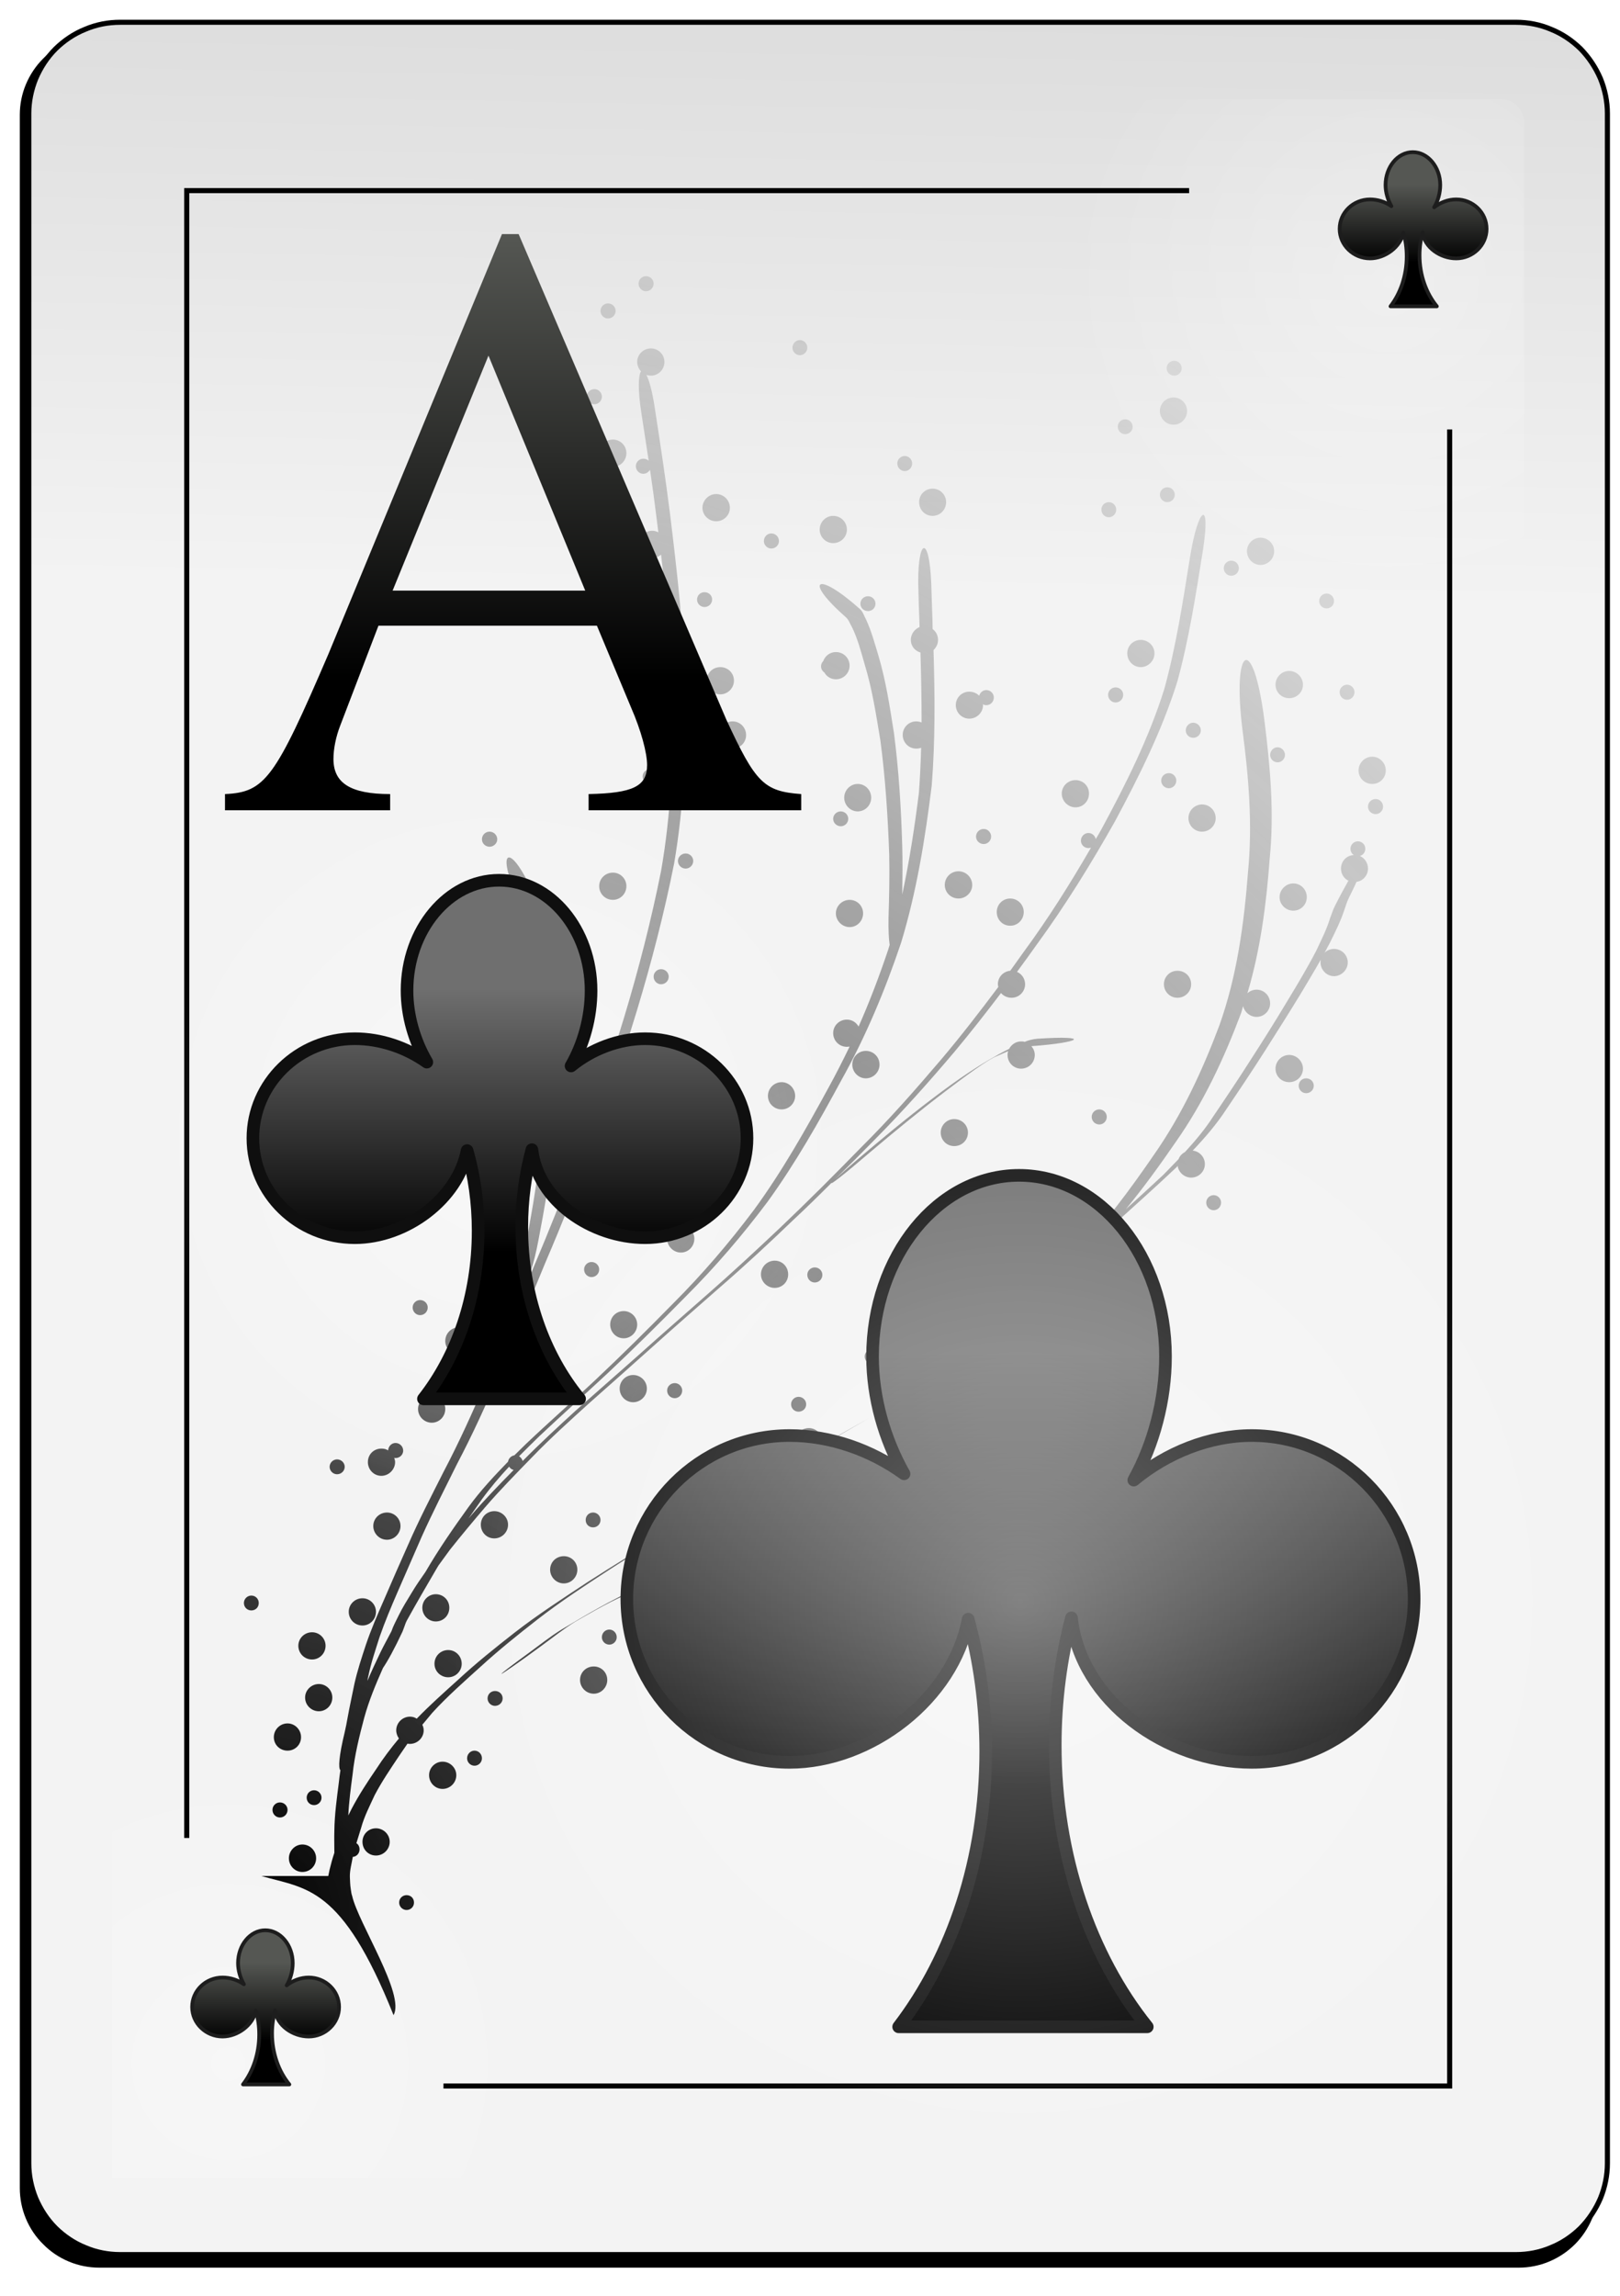 <svg version="1.2" baseProfile="tiny-ps" xmlns="http://www.w3.org/2000/svg" viewBox="0 0 72 102" width="72" height="102">
	<title>-e-Club1</title>
	<defs>
		<filter x="-50%" y="-50%" width="200%" height="200%" id="flt1"> <feGaussianBlur stdDeviation="0.85" /> </filter>
		<linearGradient id="grd1" gradientUnits="userSpaceOnUse"  x1="40.852" y1="26.385" x2="42.997" y2="-89.997">
			<stop offset="0" stop-color="#f3f3f3"  />
			<stop offset="1" stop-color="#8f8f8f"  />
		</linearGradient>
		<radialGradient id="grd2" gradientUnits="userSpaceOnUse"  cx="10.15" cy="91.687" r="13.273">
			<stop offset="0" stop-color="#ffffff"  />
			<stop offset="1" stop-color="#ffffff" stop-opacity="0" />
		</radialGradient>
		<radialGradient id="grd3" gradientUnits="userSpaceOnUse"  cx="61.727" cy="12.545" r="14.287">
			<stop offset="0" stop-color="#ffffff"  />
			<stop offset="1" stop-color="#ffffff" stop-opacity="0" />
		</radialGradient>
		<linearGradient id="grd4" gradientUnits="userSpaceOnUse"  x1="-59.652" y1="90.668" x2="-59.652" y2="87.192">
			<stop offset="0" stop-color="#000000"  />
			<stop offset="1" stop-color="#555753"  />
		</linearGradient>
		<linearGradient id="grd5" gradientUnits="userSpaceOnUse"  x1="-8.652" y1="11.668" x2="-8.652" y2="8.192">
			<stop offset="0" stop-color="#000000"  />
			<stop offset="1" stop-color="#555753"  />
		</linearGradient>
		<radialGradient id="grd6" gradientUnits="userSpaceOnUse"  cx="10.834" cy="85.059" r="95.807">
			<stop offset="0" stop-color="#000000"  />
			<stop offset="1" stop-color="#808080" stop-opacity="0" />
		</radialGradient>
		<linearGradient id="grd7" gradientUnits="userSpaceOnUse"  x1="-337.88" y1="79.338" x2="-337.88" y2="60.114">
			<stop offset="0" stop-color="#000000"  />
			<stop offset="1" stop-color="#6f6f6f"  />
		</linearGradient>
		<radialGradient id="grd8" gradientUnits="userSpaceOnUse"  cx="45.355" cy="71.14" r="25.348">
			<stop offset="0" stop-color="#ffffff"  />
			<stop offset="1" stop-color="#ffffff" stop-opacity="0" />
		</radialGradient>
		<radialGradient id="grd9" gradientUnits="userSpaceOnUse"  cx="22.22" cy="50.633" r="15.912">
			<stop offset="0" stop-color="#ffffff"  />
			<stop offset="1" stop-color="#ffffff" stop-opacity="0" />
		</radialGradient>
		<linearGradient id="grd10" gradientUnits="userSpaceOnUse"  x1="-218.355" y1="55.623" x2="-218.355" y2="43.921">
			<stop offset="0" stop-color="#000000"  />
			<stop offset="1" stop-color="#6f6f6f"  />
		</linearGradient>
		<linearGradient id="grd11" gradientUnits="userSpaceOnUse"  x1="-204.294" y1="30.287" x2="-204.294" y2="10.39">
			<stop offset="0" stop-color="#000000"  />
			<stop offset="1" stop-color="#555753"  />
		</linearGradient>
	</defs>
	<style>
		tspan { white-space:pre }
		.shp0 { filter: url(#flt1);fill: #000000 } 
		.shp1 { fill: url(#grd1);stroke: #000000;stroke-width: 0.226 } 
		.shp2 { opacity: 0.31;fill: url(#grd2) } 
		.shp3 { opacity: 0.318;fill: url(#grd3) } 
		.shp4 { fill: none;stroke: #000000;stroke-width: 0.226 } 
		.shp5 { fill: url(#grd4);stroke: #1d1d1d;stroke-linejoin:round;stroke-width: 0.166 } 
		.shp6 { fill: url(#grd5);stroke: #1d1d1d;stroke-linejoin:round;stroke-width: 0.166 } 
		.shp7 { fill: url(#grd6) } 
		.shp8 { fill: url(#grd7);stroke: #0f0f0f;stroke-linejoin:round;stroke-width: 0.56 } 
		.shp9 { opacity: 0.4;fill: url(#grd8) } 
		.shp10 { opacity: 0.4;fill: url(#grd9) } 
		.shp11 { fill: url(#grd10);stroke: #0f0f0f;stroke-linejoin:round;stroke-width: 0.56 } 
		.shp12 { fill: url(#grd11) } 
	</style>
	<g >
		<g >
			<path fill-rule="evenodd" class="shp0" d="M4.42 1.56L67.5 1.56C67.96 1.56 68.42 1.66 68.85 1.83C69.28 2.01 69.67 2.27 70 2.6C70.32 2.93 70.58 3.32 70.76 3.75C70.94 4.18 71.03 4.64 71.03 5.1L71.03 97.21C71.03 97.68 70.94 98.14 70.76 98.57C70.58 99 70.32 99.39 70 99.71C69.67 100.04 69.28 100.3 68.85 100.48C68.42 100.66 67.96 100.75 67.5 100.75L4.42 100.75C3.95 100.75 3.49 100.66 3.06 100.48C2.63 100.3 2.24 100.04 1.92 99.71C1.59 99.39 1.33 99 1.15 98.57C0.97 98.14 0.88 97.68 0.88 97.21L0.88 5.1C0.88 4.64 0.97 4.18 1.15 3.75C1.33 3.32 1.59 2.93 1.92 2.6C2.24 2.27 2.63 2.01 3.06 1.83C3.49 1.66 3.95 1.56 4.42 1.56" />
			<path fill-rule="evenodd" class="shp1" d="M5.34 0.99L67.38 0.99C67.91 0.99 68.44 1.09 68.93 1.3C69.43 1.5 69.87 1.8 70.25 2.17C70.62 2.55 70.92 3 71.13 3.49C71.33 3.98 71.44 4.51 71.44 5.04L71.44 96.12C71.44 96.65 71.33 97.18 71.13 97.67C70.92 98.16 70.62 98.61 70.25 98.99C69.87 99.36 69.43 99.66 68.93 99.86C68.44 100.07 67.91 100.17 67.38 100.17L5.34 100.17C4.81 100.17 4.28 100.07 3.79 99.86C3.29 99.66 2.85 99.36 2.47 98.99C2.09 98.61 1.8 98.16 1.59 97.67C1.39 97.18 1.28 96.65 1.28 96.12L1.28 5.04C1.28 4.51 1.39 3.98 1.59 3.49C1.8 3 2.09 2.55 2.47 2.17C2.85 1.8 3.29 1.5 3.79 1.3C4.28 1.09 4.81 0.99 5.34 0.99" />
			<path class="shp2" d="M31.53 96.75L4.98 96.75L4.98 72.47L31.53 72.47L31.53 96.75Z" />
			<path class="shp3" d="M40.2 4.41L66.7 4.41C66.84 4.41 66.97 4.43 67.1 4.49C67.22 4.54 67.34 4.61 67.43 4.71C67.53 4.81 67.6 4.92 67.66 5.05C67.71 5.17 67.74 5.31 67.74 5.44L67.74 48.65C67.74 48.78 67.71 48.92 67.66 49.04C67.6 49.17 67.53 49.28 67.43 49.38C67.34 49.47 67.22 49.55 67.1 49.6C66.97 49.65 66.84 49.68 66.7 49.68L40.2 49.68C40.06 49.68 39.93 49.65 39.8 49.6C39.67 49.55 39.56 49.47 39.46 49.38C39.37 49.28 39.29 49.17 39.24 49.04C39.19 48.92 39.16 48.78 39.16 48.65L39.16 5.44C39.16 5.31 39.19 5.17 39.24 5.05C39.29 4.92 39.37 4.81 39.46 4.71C39.56 4.61 39.67 4.54 39.8 4.49C39.93 4.43 40.06 4.41 40.2 4.41" />
			<path class="shp4" d="M19.71 92.68L64.43 92.68L64.43 19.08" />
			<path class="shp4" d="M52.85 8.47L8.3 8.47L8.3 81.66" />
		</g>
		<g >
			<path class="shp5" d="M11.79 85.76C11.12 85.76 10.58 86.42 10.58 87.22C10.58 87.55 10.68 87.88 10.84 88.16C10.57 87.97 10.23 87.86 9.89 87.86C9.15 87.86 8.54 88.44 8.54 89.17C8.54 89.89 9.15 90.48 9.89 90.48C10.56 90.48 11.25 89.97 11.37 89.33C11.47 89.66 11.52 90.02 11.52 90.39C11.52 91.26 11.24 92.04 10.8 92.61L12.86 92.61C12.39 92.04 12.09 91.23 12.09 90.34C12.09 89.98 12.14 89.64 12.23 89.32C12.3 89.99 13.02 90.48 13.72 90.48C14.46 90.48 15.07 89.89 15.07 89.17C15.07 88.44 14.46 87.86 13.72 87.86C13.37 87.86 13.02 87.99 12.74 88.21C12.91 87.93 13.01 87.57 13.01 87.22C13.01 86.42 12.46 85.76 11.79 85.76L11.79 85.76Z" />
			<path class="shp6" d="M62.79 6.76C62.12 6.76 61.58 7.42 61.58 8.22C61.58 8.55 61.68 8.88 61.84 9.16C61.57 8.97 61.23 8.86 60.89 8.86C60.15 8.86 59.54 9.44 59.54 10.17C59.54 10.89 60.15 11.48 60.89 11.48C61.56 11.48 62.25 10.97 62.37 10.33C62.47 10.66 62.52 11.02 62.52 11.39C62.52 12.26 62.24 13.04 61.8 13.61L63.86 13.61C63.39 13.04 63.09 12.23 63.09 11.34C63.09 10.98 63.14 10.64 63.23 10.32C63.3 10.99 64.02 11.48 64.72 11.48C65.46 11.48 66.07 10.89 66.07 10.17C66.07 9.44 65.46 8.86 64.72 8.86C64.37 8.86 64.02 8.99 63.74 9.21C63.91 8.93 64.01 8.57 64.01 8.22C64.01 7.42 63.46 6.76 62.79 6.76L62.79 6.76Z" />
		</g>
		<path fill-rule="evenodd" class="shp7" d="M17.49 89.53C17.49 89.53 17.49 89.53 17.49 89.53C17.49 89.53 17.49 89.53 17.49 89.53L17.49 89.53ZM17.49 89.53C15.18 83.76 13.62 83.93 11.62 83.35L14.59 83.35C14.61 83.25 14.63 83.16 14.65 83.06C14.71 82.81 14.78 82.56 14.86 82.32C14.86 81.99 14.85 81.65 14.86 81.33C14.87 80.61 14.97 79.9 15.06 79.19C15.08 79.01 15.1 78.83 15.13 78.65C15.03 78.57 15.06 78.03 15.32 76.96C15.37 76.75 15.41 76.53 15.45 76.31C15.54 75.81 15.65 75.32 15.75 74.82C15.88 74.23 16.07 73.66 16.26 73.08C16.49 72.4 16.78 71.73 17.07 71.07C17.42 70.25 17.78 69.44 18.14 68.63C18.62 67.53 19.17 66.47 19.71 65.4C20.4 64.09 21.01 62.74 21.59 61.38C22.29 59.73 22.98 58.07 23.67 56.41C24.42 54.64 25.13 52.86 25.8 51.06C25.84 50.94 25.89 50.83 25.93 50.71C25.91 50.68 25.91 50.63 25.91 50.59C25.91 50.47 25.97 50.36 26.07 50.3C26.67 48.62 27.21 46.93 27.73 45.23C28.38 43.08 28.94 40.9 29.38 38.7C29.83 36.14 29.93 33.55 29.91 30.96C29.84 28.85 29.63 26.74 29.38 24.64C29.27 24.74 29.14 24.79 28.99 24.79C28.66 24.79 28.38 24.53 28.38 24.19C28.38 23.86 28.66 23.58 28.99 23.58C29.09 23.58 29.18 23.61 29.26 23.65L29.19 23.09C29.1 22.35 29 21.61 28.89 20.87C28.83 20.97 28.72 21.05 28.59 21.05C28.41 21.05 28.26 20.9 28.26 20.71C28.26 20.53 28.41 20.38 28.59 20.38C28.68 20.38 28.77 20.41 28.83 20.47C28.72 19.77 28.62 19.07 28.51 18.38C28.34 17.31 28.37 16.66 28.49 16.5C28.39 16.39 28.32 16.24 28.32 16.08C28.32 15.75 28.59 15.48 28.93 15.48C29.26 15.48 29.53 15.75 29.53 16.08C29.53 16.42 29.26 16.69 28.93 16.69C28.86 16.69 28.8 16.68 28.73 16.66C28.85 16.89 28.98 17.35 29.09 18.05C29.33 19.61 29.57 21.18 29.77 22.76C30.09 25.37 30.39 27.99 30.47 30.63C30.5 33.21 30.4 35.81 29.96 38.37C29.52 40.57 28.96 42.74 28.31 44.89C27.75 46.73 27.16 48.58 26.51 50.39C26.55 50.45 26.57 50.52 26.57 50.59C26.57 50.75 26.46 50.88 26.32 50.92C25.66 52.65 24.98 54.37 24.25 56.07C23.56 57.73 22.88 59.39 22.19 61.04C21.61 62.4 21 63.74 20.31 65.05C19.78 66.12 19.23 67.19 18.74 68.28C18.39 69.09 18.03 69.9 17.68 70.71C17.39 71.38 17.11 72.04 16.87 72.73C16.69 73.3 16.49 73.88 16.37 74.47C16.35 74.54 16.34 74.61 16.33 74.68C16.51 74.25 16.71 73.83 16.91 73.41C17.06 73.1 17.23 72.8 17.39 72.49L17.4 72.47C17.48 72.23 17.61 72 17.72 71.77C17.89 71.42 18.1 71.09 18.3 70.76C18.49 70.44 18.7 70.14 18.91 69.84C19.49 68.84 20.15 67.89 20.82 66.96C21.35 66.23 21.96 65.58 22.58 64.94C22.6 64.8 22.72 64.68 22.86 64.66L23.38 64.15C24.38 63.2 25.42 62.29 26.42 61.35C27.61 60.23 28.76 59.09 29.9 57.93C31.21 56.62 32.41 55.22 33.52 53.74C34.77 52.03 35.81 50.18 36.82 48.33C37.15 47.73 37.46 47.12 37.76 46.5L37.64 46.51C37.3 46.51 37.03 46.24 37.03 45.9C37.03 45.57 37.3 45.3 37.64 45.3C37.86 45.3 38.05 45.42 38.16 45.61C38.65 44.5 39.08 43.37 39.47 42.21L39.54 41.98C39.5 41.71 39.48 41.31 39.49 40.76C39.52 39.83 39.54 38.89 39.52 37.95C39.46 36.27 39.35 34.58 39.13 32.91C38.94 31.77 38.77 30.63 38.43 29.52C38.27 28.96 38.12 28.38 37.86 27.85C37.77 27.71 37.73 27.54 37.59 27.42C35.67 25.73 36.31 25.35 38.22 27.06C38.35 27.17 38.4 27.36 38.48 27.5C38.73 28.03 38.88 28.6 39.05 29.16C39.38 30.28 39.55 31.42 39.73 32.56C39.95 34.24 40.05 35.92 40.1 37.6C40.12 38.31 40.11 39.03 40.1 39.74C40.42 38.25 40.65 36.74 40.84 35.23C40.89 34.56 40.92 33.89 40.94 33.22C40.87 33.25 40.8 33.26 40.72 33.26C40.39 33.26 40.12 32.99 40.12 32.65C40.12 32.32 40.39 32.05 40.72 32.05C40.81 32.05 40.89 32.07 40.96 32.1C40.96 31.07 40.94 30.03 40.91 28.99C40.66 28.92 40.48 28.7 40.48 28.43C40.48 28.17 40.65 27.95 40.87 27.86C40.87 27.75 40.86 27.64 40.86 27.54C40.84 27.12 40.83 26.7 40.82 26.28C40.73 23.94 41.3 23.61 41.39 25.95C41.4 26.37 41.42 26.79 41.43 27.2C41.44 27.45 41.45 27.7 41.45 27.95C41.6 28.06 41.69 28.23 41.69 28.43C41.69 28.61 41.61 28.77 41.49 28.88C41.55 30.89 41.57 32.89 41.41 34.9C41.12 37.25 40.74 39.61 40.05 41.88C39.34 43.99 38.48 46.05 37.39 48C36.39 49.85 35.35 51.69 34.11 53.4C33 54.88 31.8 56.28 30.49 57.59C29.35 58.75 28.2 59.89 27.02 61C26.01 61.94 24.98 62.86 23.98 63.8C23.67 64.1 23.37 64.4 23.07 64.7C23.15 64.75 23.2 64.82 23.23 64.91C23.99 64.14 24.79 63.4 25.59 62.67L28.4 60.19C29.39 59.3 30.39 58.43 31.39 57.55C32.51 56.57 33.6 55.56 34.68 54.54C35.9 53.38 37.09 52.19 38.26 50.99C39.52 49.74 40.69 48.41 41.84 47.06C42.72 46.02 43.55 44.94 44.37 43.85C44.36 43.81 44.35 43.77 44.35 43.73C44.35 43.41 44.59 43.16 44.9 43.13L45.5 42.29C46.59 40.81 47.57 39.25 48.49 37.66C48.45 37.67 48.41 37.68 48.37 37.68C48.19 37.68 48.04 37.53 48.04 37.35C48.04 37.17 48.19 37.01 48.37 37.01C48.54 37.01 48.67 37.13 48.7 37.28C48.79 37.13 48.88 36.98 48.96 36.83C50.04 34.83 51.07 32.78 51.75 30.6C52.27 28.7 52.57 26.75 52.88 24.81C53.25 22.47 53.83 22.13 53.46 24.47C53.15 26.41 52.85 28.36 52.33 30.27C51.65 32.44 50.63 34.49 49.55 36.5C48.49 38.38 47.36 40.21 46.09 41.95C45.8 42.36 45.5 42.77 45.2 43.18C45.41 43.27 45.56 43.48 45.56 43.73C45.56 44.06 45.29 44.33 44.96 44.33C44.77 44.33 44.6 44.25 44.49 44.12C43.82 45 43.14 45.87 42.43 46.72C41.28 48.08 40.1 49.4 38.85 50.66C38.28 51.24 37.71 51.81 37.13 52.38C37.31 52.22 37.61 51.94 38.07 51.55C39.17 50.61 40.28 49.69 41.44 48.81C42.52 47.99 43.63 47.21 44.85 46.6C44.95 46.41 45.15 46.27 45.38 46.27C45.44 46.27 45.49 46.27 45.54 46.29C45.72 46.21 45.91 46.17 46.11 46.15C48.53 45.99 48.07 46.32 45.84 46.48C45.93 46.59 45.99 46.72 45.99 46.87C45.99 47.21 45.72 47.48 45.38 47.48C45.05 47.48 44.78 47.21 44.78 46.87C44.78 46.81 44.79 46.75 44.81 46.7L44.31 46.92C43.9 47.07 42.86 47.85 42.04 48.47C40.88 49.35 39.76 50.27 38.65 51.21C37.51 52.19 36.86 52.69 36.97 52.54C36.41 53.1 35.85 53.65 35.27 54.19C34.2 55.22 33.11 56.23 31.99 57.2C30.99 58.08 29.99 58.95 29 59.84C28.07 60.67 27.14 61.5 26.2 62.33C25.34 63.11 24.47 63.89 23.66 64.73C22.94 65.47 22.22 66.2 21.54 66.99C21.02 67.6 20.5 68.22 20 68.85L19.49 69.55C19.46 69.6 19.43 69.65 19.4 69.7C18.95 70.47 18.5 71.24 18.07 72.02L18.03 72.11C17.98 72.24 17.94 72.37 17.89 72.49C17.53 73.26 17.23 73.8 17.02 74.11C16.7 74.83 16.4 75.55 16.19 76.31C15.97 77.14 15.76 77.98 15.67 78.84C15.59 79.44 15.51 80.05 15.48 80.66L15.63 80.36C15.95 79.75 16.33 79.17 16.72 78.6C17.03 78.12 17.37 77.67 17.73 77.24C17.66 77.14 17.61 77.01 17.61 76.88C17.61 76.54 17.89 76.27 18.22 76.27C18.33 76.27 18.44 76.3 18.52 76.36C19.11 75.75 19.73 75.2 20.35 74.64C21.16 73.89 22.01 73.21 22.88 72.53C23.91 71.73 25.01 71.02 26.1 70.3C27.36 69.49 28.63 68.71 29.91 67.95L30.21 67.78C29.96 67.71 29.77 67.48 29.77 67.2C29.77 66.87 30.05 66.59 30.38 66.59C30.72 66.59 30.98 66.87 30.98 67.2C30.98 67.53 30.72 67.8 30.38 67.8C30.33 67.8 30.28 67.8 30.23 67.79C29.18 68.42 28.13 69.06 27.1 69.73C26.01 70.44 24.92 71.15 23.89 71.95C23.03 72.62 22.17 73.31 21.36 74.05C20.63 74.71 19.89 75.36 19.22 76.09L18.77 76.63C18.81 76.71 18.83 76.79 18.83 76.88C18.83 77.21 18.55 77.48 18.22 77.48C18.18 77.48 18.15 77.48 18.11 77.47C17.99 77.65 17.86 77.83 17.74 78.01C17.36 78.58 16.97 79.15 16.65 79.76C16.43 80.24 16.19 80.7 16.05 81.21C15.98 81.43 15.91 81.66 15.84 81.89C15.93 81.95 15.98 82.05 15.98 82.17C15.98 82.34 15.85 82.49 15.68 82.5C15.63 82.8 15.54 83.1 15.55 83.4C15.56 83.58 15.56 83.75 15.59 83.93C15.61 84.03 15.61 84.13 15.65 84.23C15.92 85.44 18.02 88.63 17.49 89.53ZM17.74 84.53C17.74 84.34 17.89 84.2 18.07 84.2C18.26 84.2 18.4 84.34 18.4 84.53C18.4 84.71 18.26 84.86 18.07 84.86C17.89 84.86 17.74 84.71 17.74 84.53ZM12.84 82.56C12.84 82.23 13.11 81.95 13.44 81.95C13.78 81.95 14.05 82.23 14.05 82.56C14.05 82.9 13.78 83.17 13.44 83.17C13.11 83.17 12.84 82.9 12.84 82.56ZM16.11 81.83C16.11 81.5 16.37 81.23 16.71 81.23C17.04 81.23 17.32 81.5 17.32 81.83C17.32 82.17 17.04 82.44 16.71 82.44C16.37 82.44 16.11 82.17 16.11 81.83ZM12.11 80.41C12.11 80.23 12.26 80.08 12.44 80.08C12.63 80.08 12.78 80.23 12.78 80.41C12.78 80.6 12.63 80.75 12.44 80.75C12.26 80.75 12.11 80.6 12.11 80.41ZM13.63 79.87C13.63 79.69 13.77 79.54 13.96 79.54C14.14 79.54 14.29 79.69 14.29 79.87C14.29 80.05 14.14 80.2 13.96 80.2C13.77 80.2 13.63 80.05 13.63 79.87ZM19.07 78.87C19.07 78.54 19.34 78.27 19.67 78.27C20 78.27 20.28 78.54 20.28 78.87C20.28 79.21 20 79.48 19.67 79.48C19.34 79.48 19.07 79.21 19.07 78.87ZM20.76 78.12C20.76 77.93 20.91 77.78 21.09 77.78C21.27 77.78 21.42 77.93 21.42 78.12C21.42 78.3 21.27 78.45 21.09 78.45C20.91 78.45 20.76 78.3 20.76 78.12ZM12.17 77.18C12.17 76.85 12.44 76.57 12.78 76.57C13.11 76.57 13.38 76.85 13.38 77.18C13.38 77.52 13.11 77.78 12.78 77.78C12.44 77.78 12.17 77.52 12.17 77.18ZM13.56 75.42C13.56 75.09 13.84 74.82 14.17 74.82C14.5 74.82 14.77 75.09 14.77 75.42C14.77 75.76 14.5 76.03 14.17 76.03C13.84 76.03 13.56 75.76 13.56 75.42ZM21.67 75.46C21.67 75.27 21.82 75.13 22 75.13C22.19 75.13 22.34 75.27 22.34 75.46C22.34 75.64 22.19 75.79 22 75.79C21.82 75.79 21.67 75.64 21.67 75.46ZM25.78 74.64C25.78 74.3 26.05 74.04 26.39 74.04C26.72 74.04 26.99 74.3 26.99 74.64C26.99 74.97 26.72 75.25 26.39 75.25C26.05 75.25 25.78 74.97 25.78 74.64ZM19.31 73.92C19.31 73.58 19.58 73.31 19.92 73.31C20.25 73.31 20.52 73.58 20.52 73.92C20.52 74.25 20.25 74.52 19.92 74.52C19.58 74.52 19.31 74.25 19.31 73.92ZM22.29 74.37C22.26 74.36 22.64 74.07 23.5 73.44C23.98 73.09 24.44 72.72 24.94 72.41C26.06 71.74 27.18 71.08 28.37 70.54C29.21 70.16 30.07 69.78 30.93 69.45C31.54 69.2 32.14 68.96 32.75 68.73L33.53 68.43C35.92 67.52 35.3 67.88 32.91 68.79L32.13 69.08C31.53 69.31 30.92 69.56 30.32 69.8C29.78 70.01 29.25 70.24 28.72 70.47C29.04 70.49 29.29 70.75 29.29 71.07C29.29 71.4 29.02 71.68 28.68 71.68C28.35 71.68 28.08 71.4 28.08 71.07C28.08 70.92 28.14 70.79 28.23 70.69L27.76 70.89C27.09 71.15 25.76 71.94 25.55 72.06C25.05 72.37 24.59 72.74 24.11 73.09C23 73.91 22.31 74.37 22.29 74.37L22.29 74.37ZM13.26 73.12C13.26 72.79 13.53 72.52 13.87 72.52C14.2 72.52 14.47 72.79 14.47 73.12C14.47 73.46 14.2 73.73 13.87 73.73C13.53 73.73 13.26 73.46 13.26 73.12ZM26.75 72.74C26.75 72.55 26.9 72.4 27.08 72.4C27.26 72.4 27.41 72.55 27.41 72.74C27.41 72.92 27.26 73.07 27.08 73.07C26.9 73.07 26.75 72.92 26.75 72.74ZM15.5 71.61C15.5 71.28 15.77 71.01 16.11 71.01C16.44 71.01 16.71 71.28 16.71 71.61C16.71 71.95 16.44 72.22 16.11 72.22C15.77 72.22 15.5 71.95 15.5 71.61ZM18.77 71.43C18.77 71.1 19.04 70.83 19.37 70.83C19.71 70.83 19.97 71.1 19.97 71.43C19.97 71.77 19.71 72.04 19.37 72.04C19.04 72.04 18.77 71.77 18.77 71.43ZM10.84 71.22C10.84 71.04 10.99 70.89 11.17 70.89C11.36 70.89 11.5 71.04 11.5 71.22C11.5 71.41 11.36 71.55 11.17 71.55C10.99 71.55 10.84 71.41 10.84 71.22ZM31.95 70.07C31.95 69.89 32.1 69.74 32.28 69.74C32.47 69.74 32.62 69.89 32.62 70.07C32.62 70.25 32.47 70.4 32.28 70.4C32.1 70.4 31.95 70.25 31.95 70.07ZM24.45 69.74C24.45 69.4 24.72 69.14 25.06 69.14C25.39 69.14 25.66 69.4 25.66 69.74C25.66 70.07 25.39 70.35 25.06 70.35C24.72 70.35 24.45 70.07 24.45 69.74ZM35.73 69.8C35.55 69.8 35.4 69.65 35.4 69.47C35.4 69.41 35.42 69.34 35.45 69.29C35.4 69.31 35.34 69.31 35.28 69.31C34.95 69.31 34.67 69.05 34.67 68.71C34.67 68.38 34.95 68.1 35.28 68.1C35.61 68.1 35.88 68.38 35.88 68.71C35.88 68.88 35.81 69.03 35.71 69.14L35.73 69.14C35.92 69.14 36.07 69.29 36.07 69.47C36.07 69.65 35.92 69.8 35.73 69.8L35.73 69.8ZM37.21 67.8C37.21 67.47 37.49 67.2 37.82 67.2C38.15 67.2 38.43 67.47 38.43 67.8C38.43 68.13 38.15 68.41 37.82 68.41C37.49 68.41 37.21 68.13 37.21 67.8ZM16.59 67.8C16.59 67.47 16.86 67.2 17.2 67.2C17.53 67.2 17.8 67.47 17.8 67.8C17.8 68.13 17.53 68.41 17.2 68.41C16.86 68.41 16.59 68.13 16.59 67.8ZM21.37 67.74C21.37 67.41 21.63 67.14 21.97 67.14C22.3 67.14 22.58 67.41 22.58 67.74C22.58 68.08 22.3 68.35 21.97 68.35C21.63 68.35 21.37 68.08 21.37 67.74ZM39.03 67.96C39.03 67.77 39.18 67.62 39.36 67.62C39.54 67.62 39.69 67.77 39.69 67.96C39.69 68.14 39.54 68.29 39.36 68.29C39.18 68.29 39.03 68.14 39.03 67.96ZM26.03 67.53C26.03 67.35 26.17 67.2 26.36 67.2C26.54 67.2 26.69 67.35 26.69 67.53C26.69 67.72 26.54 67.86 26.36 67.86C26.17 67.86 26.03 67.72 26.03 67.53ZM20.82 67.47C20.82 67.47 20.82 67.47 20.82 67.47C20.82 67.47 20.82 67.47 20.82 67.47L20.82 67.47ZM20.82 67.47C20.86 67.43 20.89 67.38 20.93 67.34C21.53 66.64 22.18 65.97 22.83 65.31C22.75 65.29 22.67 65.24 22.63 65.16C22.2 65.62 21.79 66.1 21.42 66.61C21.22 66.9 21.02 67.18 20.82 67.47ZM32.33 66.56C32.33 66.55 32.34 66.55 32.34 66.55C32.34 66.55 32.33 66.55 32.33 66.56L32.33 66.56ZM32.34 66.55C33.32 65.99 34.29 65.44 35.27 64.89C35.39 64.82 35.59 64.71 35.75 64.63C35.51 64.54 35.34 64.32 35.34 64.05C35.34 63.72 35.61 63.45 35.95 63.45C36.28 63.45 36.55 63.72 36.55 64.05C36.55 64.1 36.54 64.14 36.53 64.19L38.6 63.02C37.91 63.42 37.22 63.82 36.53 64.21C36.46 64.47 36.22 64.65 35.95 64.65C35.89 64.65 35.83 64.65 35.78 64.63C35.28 64.91 34.78 65.18 34.28 65.45C33.58 65.84 32.92 66.22 32.34 66.55ZM39.76 66.14C39.76 65.96 39.91 65.81 40.09 65.81C40.27 65.81 40.42 65.96 40.42 66.14C40.42 66.32 40.27 66.47 40.09 66.47C39.9 66.47 39.76 66.32 39.76 66.14ZM16.95 65.57C16.61 65.57 16.35 65.29 16.35 64.96C16.35 64.62 16.61 64.36 16.95 64.36C17.06 64.36 17.16 64.38 17.25 64.44C17.26 64.26 17.4 64.11 17.58 64.11C17.77 64.11 17.92 64.27 17.92 64.45C17.92 64.63 17.77 64.78 17.58 64.78C17.56 64.78 17.54 64.78 17.52 64.77C17.54 64.83 17.56 64.89 17.56 64.96C17.56 65.29 17.28 65.57 16.95 65.57L16.95 65.57ZM14.65 65.17C14.65 64.99 14.8 64.84 14.98 64.84C15.17 64.84 15.32 64.99 15.32 65.17C15.32 65.35 15.17 65.5 14.98 65.5C14.8 65.5 14.65 65.35 14.65 65.17ZM18.58 62.6C18.58 62.27 18.86 62 19.19 62C19.52 62 19.79 62.27 19.79 62.6C19.79 62.94 19.52 63.21 19.19 63.21C18.86 63.21 18.58 62.94 18.58 62.6ZM44.42 62.75C44.42 62.57 44.56 62.42 44.75 62.42C44.93 62.42 45.08 62.57 45.08 62.75C45.08 62.94 44.93 63.08 44.75 63.08C44.56 63.08 44.42 62.94 44.42 62.75ZM38.84 62.88L38.87 62.87C38.86 62.87 38.85 62.88 38.84 62.88L38.84 62.88ZM38.87 62.87C40.35 62 41.75 61.03 43.11 60C44.16 59.19 45.16 58.32 46.12 57.41L46.13 57.38C45.65 57.79 45.14 58.18 44.65 58.57C42.74 60.1 42.14 60.45 44.05 58.92C44.59 58.48 45.15 58.06 45.67 57.6C46.4 56.97 47.12 56.34 47.84 55.7C49.11 54.35 50.22 52.86 51.27 51.33C52.52 49.55 53.43 47.59 54.19 45.57C54.98 43.36 55.29 41.04 55.47 38.71C55.67 36.63 55.5 34.56 55.23 32.5C54.74 28.65 55.69 28.1 56.19 31.96C56.45 34.02 56.64 36.08 56.43 38.16C56.28 40.18 56.02 42.19 55.44 44.13C55.55 44.03 55.69 43.97 55.85 43.97C56.18 43.97 56.45 44.24 56.45 44.58C56.45 44.91 56.18 45.18 55.85 45.18C55.56 45.18 55.31 44.97 55.25 44.7C55.22 44.8 55.19 44.9 55.16 45.01C54.4 47.03 53.49 48.99 52.24 50.76C51.54 51.78 50.82 52.77 50.04 53.72C50.6 53.22 51.15 52.71 51.7 52.2L52.38 51.5C52.43 51.36 52.54 51.25 52.67 51.18C53.12 50.69 53.55 50.18 53.91 49.62C54.48 48.78 55.05 47.93 55.59 47.08C56.14 46.23 56.68 45.37 57.2 44.5C57.65 43.76 58.1 43.01 58.5 42.24C58.72 41.77 58.96 41.3 59.11 40.81C59.18 40.62 59.24 40.43 59.33 40.25C59.56 39.79 59.76 39.43 59.93 39.13C59.73 39.03 59.6 38.83 59.6 38.59C59.6 38.26 59.85 38 60.17 37.99C60.08 37.93 60.02 37.83 60.02 37.71C60.02 37.53 60.17 37.38 60.35 37.38C60.54 37.38 60.68 37.53 60.68 37.71C60.68 37.87 60.58 37.99 60.44 38.03C60.65 38.12 60.8 38.34 60.8 38.59C60.8 38.89 60.58 39.14 60.29 39.18C60.2 39.38 60.09 39.61 59.95 39.89C59.86 40.07 59.81 40.26 59.74 40.45C59.58 40.94 59.34 41.41 59.11 41.88L58.87 42.33C58.98 42.22 59.13 42.16 59.29 42.16C59.62 42.16 59.9 42.42 59.9 42.76C59.9 43.09 59.62 43.37 59.29 43.37C58.96 43.37 58.69 43.09 58.69 42.76C58.69 42.72 58.7 42.68 58.7 42.64C58.41 43.15 58.11 43.65 57.81 44.15C57.28 45.02 56.74 45.87 56.2 46.72C55.65 47.58 55.09 48.42 54.52 49.26C54.08 49.94 53.56 50.54 53.01 51.12C53.31 51.15 53.55 51.41 53.55 51.72C53.55 52.05 53.28 52.32 52.94 52.32C52.64 52.32 52.38 52.09 52.34 51.8L52.3 51.85C51.35 52.75 50.37 53.62 49.4 54.5L49.35 54.54C49.04 54.9 48.71 55.26 48.37 55.6C47.91 56.07 47.45 56.52 46.97 56.97C47.17 57.07 47.31 57.28 47.31 57.52C47.31 57.85 47.05 58.12 46.71 58.12C46.45 58.12 46.23 57.96 46.15 57.73C45.49 58.32 44.8 58.88 44.1 59.42C42.7 60.48 41.27 61.48 39.75 62.36L38.87 62.87ZM35.16 62.39C35.16 62.21 35.31 62.06 35.49 62.06C35.68 62.06 35.83 62.21 35.83 62.39C35.83 62.58 35.68 62.72 35.49 62.72C35.31 62.72 35.16 62.58 35.16 62.39ZM41.55 62.48L41.48 62.48C41.3 62.48 41.15 62.33 41.15 62.14C41.15 61.96 41.3 61.81 41.48 61.81C41.67 61.81 41.81 61.96 41.81 62.14C41.81 62.31 41.7 62.45 41.55 62.48ZM27.54 61.69C27.54 61.36 27.81 61.09 28.14 61.09C28.47 61.09 28.75 61.36 28.75 61.69C28.75 62.03 28.47 62.3 28.14 62.3C27.81 62.3 27.54 62.03 27.54 61.69ZM29.65 61.78C29.65 61.6 29.8 61.45 29.99 61.45C30.17 61.45 30.32 61.6 30.32 61.78C30.32 61.97 30.17 62.12 29.99 62.12C29.8 62.12 29.65 61.97 29.65 61.78ZM38.43 60.27C38.43 60.09 38.58 59.94 38.76 59.94C38.94 59.94 39.09 60.09 39.09 60.27C39.09 60.45 38.94 60.6 38.76 60.6C38.58 60.6 38.43 60.45 38.43 60.27ZM41.15 59.82C41.15 59.48 41.42 59.21 41.75 59.21C42.08 59.21 42.36 59.48 42.36 59.82C42.36 60.15 42.08 60.43 41.75 60.43C41.42 60.43 41.15 60.15 41.15 59.82ZM19.79 59.58C19.79 59.24 20.06 58.97 20.4 58.97C20.73 58.97 21.01 59.24 21.01 59.58C21.01 59.91 20.73 60.18 20.4 60.18C20.06 60.18 19.79 59.91 19.79 59.58ZM48.71 59.25C48.71 59.06 48.86 58.91 49.04 58.91C49.22 58.91 49.37 59.06 49.37 59.25C49.37 59.43 49.22 59.58 49.04 59.58C48.86 59.58 48.71 59.43 48.71 59.25ZM27.12 58.85C27.12 58.52 27.38 58.25 27.72 58.25C28.05 58.25 28.32 58.52 28.32 58.85C28.32 59.18 28.05 59.46 27.72 59.46C27.38 59.46 27.12 59.18 27.12 58.85ZM18.34 58.09C18.34 57.91 18.49 57.76 18.67 57.76C18.86 57.76 19.01 57.91 19.01 58.09C19.01 58.28 18.86 58.43 18.67 58.43C18.49 58.43 18.34 58.28 18.34 58.09ZM42.48 57.76C42.48 57.43 42.75 57.16 43.08 57.16C43.41 57.16 43.69 57.43 43.69 57.76C43.69 58.1 43.41 58.37 43.08 58.37C42.75 58.37 42.48 58.1 42.48 57.76ZM21.37 57.76C21.03 57.76 20.76 57.49 20.76 57.16C20.76 56.93 20.89 56.73 21.08 56.63C21.07 56.6 21.06 56.56 21.06 56.52C21.06 56.34 21.21 56.19 21.4 56.19C21.58 56.19 21.73 56.34 21.73 56.52C21.73 56.57 21.72 56.62 21.71 56.66C21.87 56.77 21.97 56.95 21.97 57.16C21.97 57.49 21.7 57.76 21.37 57.76L21.37 57.76ZM33.82 56.62C33.82 56.28 34.1 56.01 34.43 56.01C34.77 56.01 35.03 56.28 35.03 56.62C35.03 56.95 34.77 57.22 34.43 57.22C34.1 57.22 33.82 56.95 33.82 56.62ZM23.29 57C23.17 57.01 23.15 56.49 23.35 55.39C23.59 54.13 23.82 52.86 23.96 51.57C24.12 50 24.21 48.41 24.16 46.82C24.1 45.64 24.02 44.45 23.81 43.28C23.68 42.49 23.56 41.69 23.35 40.92C23.26 40.62 23.21 40.32 23.07 40.03C21.98 37.71 22.65 37.34 23.69 39.67C23.82 39.96 23.89 40.26 23.98 40.57C24.18 41.34 24.3 42.14 24.42 42.93C24.62 44.1 24.7 45.29 24.76 46.48C24.81 48.07 24.71 49.65 24.55 51.24C24.41 52.52 24.18 53.79 23.94 55.05C23.71 56.3 23.43 56.99 23.29 57L23.29 57ZM35.88 56.64C35.88 56.46 36.03 56.31 36.21 56.31C36.4 56.31 36.55 56.46 36.55 56.64C36.55 56.83 36.4 56.98 36.21 56.98C36.03 56.98 35.88 56.83 35.88 56.64ZM25.96 56.4C25.96 56.22 26.11 56.07 26.29 56.07C26.48 56.07 26.63 56.22 26.63 56.4C26.63 56.59 26.48 56.74 26.29 56.74C26.11 56.74 25.96 56.59 25.96 56.4ZM29.65 55.04C29.65 54.71 29.93 54.44 30.26 54.44C30.6 54.44 30.86 54.71 30.86 55.04C30.86 55.37 30.6 55.65 30.26 55.65C29.93 55.65 29.65 55.37 29.65 55.04ZM46.53 54.56C46.53 54.22 46.8 53.95 47.14 53.95C47.47 53.95 47.74 54.22 47.74 54.56C47.74 54.89 47.47 55.16 47.14 55.16C46.8 55.16 46.53 54.89 46.53 54.56ZM53.61 53.43C53.61 53.25 53.76 53.1 53.94 53.1C54.12 53.1 54.27 53.25 54.27 53.43C54.27 53.62 54.12 53.77 53.94 53.77C53.76 53.77 53.61 53.62 53.61 53.43ZM41.81 50.32C41.81 49.99 42.08 49.72 42.41 49.72C42.75 49.72 43.02 49.99 43.02 50.32C43.02 50.66 42.75 50.92 42.41 50.92C42.08 50.92 41.81 50.66 41.81 50.32ZM48.52 49.62C48.52 49.44 48.67 49.29 48.86 49.29C49.04 49.29 49.19 49.44 49.19 49.62C49.19 49.81 49.04 49.96 48.86 49.96C48.67 49.96 48.52 49.81 48.52 49.62ZM18.83 48.93C18.83 48.6 19.1 48.32 19.43 48.32C19.76 48.32 20.04 48.6 20.04 48.93C20.04 49.26 19.76 49.54 19.43 49.54C19.1 49.54 18.83 49.26 18.83 48.93ZM34.13 48.69C34.13 48.36 34.4 48.08 34.74 48.08C35.07 48.08 35.34 48.36 35.34 48.69C35.34 49.02 35.07 49.29 34.74 49.29C34.4 49.29 34.13 49.02 34.13 48.69ZM57.72 48.24C57.72 48.05 57.87 47.91 58.05 47.91C58.24 47.91 58.39 48.05 58.39 48.24C58.39 48.42 58.24 48.57 58.05 48.57C57.87 48.57 57.72 48.42 57.72 48.24ZM56.69 47.48C56.69 47.15 56.96 46.87 57.3 46.87C57.63 46.87 57.91 47.15 57.91 47.48C57.91 47.82 57.63 48.08 57.3 48.08C56.96 48.08 56.69 47.82 56.69 47.48ZM37.88 47.3C37.88 46.96 38.15 46.69 38.48 46.69C38.82 46.69 39.09 46.96 39.09 47.3C39.09 47.63 38.82 47.91 38.48 47.91C38.15 47.91 37.88 47.63 37.88 47.3ZM27.9 46.63C27.9 46.3 28.17 46.02 28.5 46.02C28.83 46.02 29.11 46.3 29.11 46.63C29.11 46.97 28.83 47.23 28.5 47.23C28.17 47.23 27.9 46.97 27.9 46.63ZM21.85 44.3C21.85 44.12 22 43.97 22.18 43.97C22.36 43.97 22.51 44.12 22.51 44.3C22.51 44.48 22.36 44.64 22.18 44.64C22 44.64 21.85 44.48 21.85 44.3ZM25.06 43.91C25.06 43.58 25.32 43.3 25.66 43.3C25.99 43.3 26.27 43.58 26.27 43.91C26.27 44.24 25.99 44.51 25.66 44.51C25.32 44.51 25.06 44.24 25.06 43.91ZM51.73 43.73C51.73 43.39 52 43.13 52.33 43.13C52.67 43.13 52.94 43.39 52.94 43.73C52.94 44.06 52.67 44.33 52.33 44.33C52 44.33 51.73 44.06 51.73 43.73ZM29.05 43.39C29.05 43.21 29.2 43.06 29.38 43.06C29.57 43.06 29.72 43.21 29.72 43.39C29.72 43.58 29.57 43.73 29.38 43.73C29.2 43.73 29.05 43.58 29.05 43.39ZM37.15 40.58C37.15 40.25 37.43 39.98 37.76 39.98C38.1 39.98 38.36 40.25 38.36 40.58C38.36 40.91 38.1 41.19 37.76 41.19C37.43 41.19 37.15 40.91 37.15 40.58ZM44.3 40.52C44.3 40.19 44.56 39.92 44.9 39.92C45.23 39.92 45.5 40.19 45.5 40.52C45.5 40.86 45.23 41.13 44.9 41.13C44.56 41.13 44.3 40.86 44.3 40.52ZM56.87 39.86C56.87 39.53 57.15 39.25 57.48 39.25C57.82 39.25 58.08 39.53 58.08 39.86C58.08 40.19 57.82 40.46 57.48 40.46C57.15 40.46 56.87 40.19 56.87 39.86ZM26.63 39.37C26.63 39.04 26.9 38.77 27.24 38.77C27.57 38.77 27.84 39.04 27.84 39.37C27.84 39.71 27.57 39.98 27.24 39.98C26.9 39.98 26.63 39.71 26.63 39.37ZM41.99 39.32C41.99 38.98 42.26 38.71 42.6 38.71C42.93 38.71 43.21 38.98 43.21 39.32C43.21 39.65 42.93 39.92 42.6 39.92C42.26 39.92 41.99 39.65 41.99 39.32ZM30.13 38.25C30.13 38.07 30.29 37.92 30.47 37.92C30.66 37.92 30.81 38.07 30.81 38.25C30.81 38.44 30.66 38.59 30.47 38.59C30.29 38.59 30.13 38.44 30.13 38.25ZM21.42 37.29C21.42 37.1 21.57 36.95 21.76 36.95C21.94 36.95 22.1 37.1 22.1 37.29C22.1 37.47 21.94 37.62 21.76 37.62C21.57 37.62 21.42 37.47 21.42 37.29ZM43.38 37.17C43.38 36.98 43.53 36.83 43.72 36.83C43.9 36.83 44.05 36.98 44.05 37.17C44.05 37.35 43.9 37.5 43.72 37.5C43.53 37.5 43.38 37.35 43.38 37.17ZM52.82 36.35C52.82 36.01 53.09 35.75 53.42 35.74C53.76 35.74 54.03 36.01 54.03 36.35C54.03 36.68 53.76 36.95 53.42 36.95C53.09 36.95 52.82 36.68 52.82 36.35ZM37.03 36.38C37.03 36.2 37.18 36.05 37.37 36.05C37.55 36.05 37.7 36.2 37.7 36.38C37.7 36.56 37.55 36.71 37.37 36.71C37.18 36.71 37.03 36.56 37.03 36.38ZM60.8 35.84C60.8 35.65 60.95 35.5 61.14 35.5C61.32 35.5 61.47 35.65 61.47 35.84C61.47 36.02 61.32 36.17 61.14 36.17C60.95 36.17 60.8 36.02 60.8 35.84ZM37.52 35.44C37.52 35.11 37.79 34.83 38.12 34.83C38.46 34.83 38.72 35.11 38.72 35.44C38.72 35.77 38.46 36.05 38.12 36.05C37.79 36.05 37.52 35.77 37.52 35.44ZM47.19 35.26C47.19 34.92 47.47 34.66 47.8 34.66C48.14 34.66 48.4 34.92 48.4 35.26C48.4 35.59 48.14 35.87 47.8 35.87C47.47 35.87 47.19 35.59 47.19 35.26ZM51.61 34.68C51.61 34.5 51.76 34.35 51.95 34.35C52.13 34.35 52.28 34.5 52.28 34.68C52.28 34.87 52.13 35.02 51.95 35.02C51.76 35.02 51.61 34.87 51.61 34.68ZM60.38 34.23C60.38 33.9 60.65 33.62 60.99 33.62C61.32 33.62 61.59 33.9 61.59 34.23C61.59 34.57 61.32 34.83 60.99 34.83C60.65 34.83 60.38 34.57 60.38 34.23ZM28.97 34.83L28.9 34.83C28.71 34.83 28.56 34.68 28.56 34.5C28.56 34.32 28.71 34.17 28.9 34.17C29.08 34.17 29.23 34.32 29.23 34.5C29.23 34.66 29.12 34.8 28.97 34.83ZM56.78 33.87C56.6 33.87 56.45 33.72 56.45 33.54C56.45 33.36 56.6 33.2 56.78 33.2C56.96 33.2 57.11 33.36 57.11 33.54C57.11 33.72 56.96 33.87 56.78 33.87ZM31.95 32.66C31.95 32.32 32.23 32.05 32.56 32.05C32.89 32.05 33.16 32.32 33.16 32.66C33.16 32.99 32.89 33.26 32.56 33.26C32.23 33.26 31.95 32.99 31.95 32.66ZM52.7 32.45C52.7 32.27 52.85 32.11 53.03 32.11C53.22 32.11 53.37 32.27 53.37 32.45C53.37 32.63 53.22 32.78 53.03 32.78C52.85 32.78 52.7 32.63 52.7 32.45ZM43.08 31.93C42.75 31.93 42.48 31.66 42.48 31.33C42.48 30.99 42.75 30.73 43.08 30.73C43.25 30.73 43.41 30.8 43.52 30.91C43.56 30.77 43.68 30.66 43.84 30.66C44.02 30.66 44.17 30.81 44.17 30.99C44.17 31.18 44.02 31.33 43.84 31.33C43.78 31.33 43.73 31.32 43.68 31.29C43.68 31.3 43.69 31.31 43.69 31.33C43.69 31.66 43.41 31.93 43.08 31.93L43.08 31.93ZM49.25 30.87C49.25 30.69 49.4 30.54 49.58 30.54C49.77 30.54 49.92 30.69 49.92 30.87C49.92 31.06 49.77 31.21 49.58 31.21C49.4 31.21 49.25 31.06 49.25 30.87ZM59.54 30.75C59.54 30.57 59.69 30.42 59.87 30.42C60.05 30.42 60.2 30.57 60.2 30.75C60.2 30.94 60.05 31.09 59.87 31.09C59.69 31.09 59.54 30.94 59.54 30.75ZM56.69 30.42C56.69 30.09 56.96 29.81 57.3 29.81C57.63 29.81 57.91 30.09 57.91 30.42C57.91 30.76 57.63 31.02 57.3 31.02C56.96 31.02 56.69 30.76 56.69 30.42ZM31.41 30.24C31.41 29.9 31.68 29.64 32.01 29.64C32.35 29.64 32.62 29.9 32.62 30.24C32.62 30.57 32.35 30.85 32.01 30.85C31.68 30.85 31.41 30.57 31.41 30.24ZM37.15 30.18C36.93 30.18 36.74 30.06 36.64 29.88C36.55 29.82 36.49 29.72 36.49 29.6C36.49 29.51 36.53 29.43 36.59 29.37C36.67 29.14 36.89 28.97 37.15 28.97C37.49 28.97 37.76 29.24 37.76 29.57C37.76 29.91 37.49 30.18 37.15 30.18L37.15 30.18ZM50.1 29.03C50.1 28.69 50.37 28.43 50.7 28.43C51.03 28.43 51.31 28.69 51.31 29.03C51.31 29.36 51.03 29.64 50.7 29.64C50.37 29.64 50.1 29.36 50.1 29.03ZM27.78 28.43C27.78 28.09 28.05 27.82 28.38 27.82C28.71 27.82 28.99 28.09 28.99 28.43C28.99 28.76 28.71 29.03 28.38 29.03C28.05 29.03 27.78 28.76 27.78 28.43ZM38.24 26.82C38.24 26.64 38.39 26.49 38.58 26.49C38.76 26.49 38.91 26.64 38.91 26.82C38.91 27.01 38.76 27.15 38.58 27.15C38.39 27.15 38.24 27.01 38.24 26.82ZM58.63 26.7C58.63 26.52 58.78 26.37 58.96 26.37C59.14 26.37 59.29 26.52 59.29 26.7C59.29 26.89 59.14 27.03 58.96 27.03C58.78 27.03 58.63 26.89 58.63 26.7ZM30.98 26.64C30.98 26.45 31.13 26.31 31.31 26.31C31.5 26.31 31.65 26.45 31.65 26.64C31.65 26.82 31.5 26.97 31.31 26.97C31.13 26.97 30.98 26.82 30.98 26.64ZM54.39 25.25C54.39 25.06 54.54 24.91 54.72 24.91C54.91 24.91 55.06 25.06 55.06 25.25C55.06 25.43 54.91 25.58 54.72 25.58C54.54 25.58 54.39 25.43 54.39 25.25ZM55.42 24.49C55.42 24.16 55.69 23.89 56.02 23.89C56.36 23.89 56.63 24.16 56.63 24.49C56.63 24.82 56.36 25.1 56.02 25.1C55.69 25.1 55.42 24.82 55.42 24.49ZM33.95 24.04C33.95 23.85 34.1 23.7 34.28 23.7C34.47 23.7 34.62 23.85 34.62 24.04C34.62 24.22 34.47 24.37 34.28 24.37C34.1 24.37 33.95 24.22 33.95 24.04ZM36.43 23.53C36.43 23.19 36.7 22.92 37.03 22.92C37.37 22.92 37.64 23.19 37.64 23.53C37.64 23.86 37.37 24.13 37.03 24.13C36.7 24.13 36.43 23.86 36.43 23.53ZM31.22 22.56C31.22 22.23 31.5 21.95 31.83 21.95C32.17 21.95 32.44 22.23 32.44 22.56C32.44 22.89 32.17 23.16 31.83 23.16C31.5 23.16 31.22 22.89 31.22 22.56ZM48.95 22.64C48.95 22.46 49.1 22.31 49.28 22.31C49.46 22.31 49.61 22.46 49.61 22.64C49.61 22.83 49.46 22.98 49.28 22.98C49.1 22.98 48.95 22.83 48.95 22.64ZM40.85 22.31C40.85 21.98 41.11 21.71 41.45 21.71C41.78 21.71 42.05 21.98 42.05 22.31C42.05 22.65 41.78 22.92 41.45 22.92C41.11 22.92 40.85 22.65 40.85 22.31ZM51.55 21.98C51.55 21.8 51.7 21.65 51.88 21.65C52.07 21.65 52.21 21.8 52.21 21.98C52.21 22.16 52.07 22.31 51.88 22.31C51.7 22.31 51.55 22.16 51.55 21.98ZM39.88 20.59C39.88 20.41 40.03 20.26 40.21 20.26C40.39 20.26 40.54 20.41 40.54 20.59C40.54 20.78 40.39 20.93 40.21 20.93C40.03 20.93 39.88 20.78 39.88 20.59ZM26.63 20.13C26.63 19.8 26.9 19.53 27.24 19.53C27.57 19.53 27.84 19.8 27.84 20.13C27.84 20.47 27.57 20.74 27.24 20.74C26.9 20.74 26.63 20.47 26.63 20.13ZM49.68 18.96C49.68 18.78 49.82 18.63 50.01 18.63C50.19 18.63 50.34 18.78 50.34 18.96C50.34 19.14 50.19 19.29 50.01 19.29C49.82 19.29 49.68 19.14 49.68 18.96ZM51.55 18.26C51.55 17.93 51.82 17.66 52.16 17.66C52.49 17.66 52.76 17.93 52.76 18.26C52.76 18.59 52.49 18.87 52.16 18.87C51.82 18.87 51.55 18.59 51.55 18.26ZM26.08 17.62C26.08 17.44 26.23 17.29 26.42 17.29C26.6 17.29 26.75 17.44 26.75 17.62C26.75 17.81 26.6 17.96 26.42 17.96C26.23 17.96 26.08 17.81 26.08 17.62ZM51.85 16.36C51.85 16.18 52 16.03 52.19 16.03C52.37 16.03 52.52 16.18 52.52 16.36C52.52 16.54 52.37 16.69 52.19 16.69C52 16.69 51.85 16.54 51.85 16.36ZM35.22 15.45C35.22 15.26 35.37 15.11 35.55 15.11C35.73 15.11 35.88 15.26 35.88 15.45C35.88 15.63 35.73 15.78 35.55 15.78C35.37 15.78 35.22 15.63 35.22 15.45ZM26.69 13.81C26.69 13.63 26.84 13.48 27.02 13.48C27.21 13.48 27.36 13.63 27.36 13.81C27.36 14 27.21 14.15 27.02 14.15C26.84 14.15 26.69 14 26.69 13.81ZM28.38 12.6C28.38 12.42 28.53 12.27 28.71 12.27C28.9 12.27 29.05 12.42 29.05 12.6C29.05 12.79 28.9 12.94 28.71 12.94C28.53 12.94 28.38 12.79 28.38 12.6Z" />
		<path class="shp8" d="M45.29 52.22C41.7 52.22 38.78 55.82 38.78 60.27C38.78 62.1 39.31 63.94 40.18 65.48C38.72 64.42 36.9 63.78 35.09 63.78C31.1 63.78 27.86 67.04 27.86 71.04C27.86 75.05 31.1 78.3 35.09 78.3C38.7 78.3 42.37 75.46 43.03 71.94C43.53 73.77 43.81 75.75 43.81 77.81C43.81 82.6 42.33 86.93 39.94 90.05L50.99 90.05C48.47 86.91 46.9 82.46 46.9 77.53C46.9 75.55 47.16 73.65 47.62 71.88C48.02 75.57 51.86 78.3 55.63 78.3C59.62 78.3 62.85 75.05 62.85 71.04C62.85 67.04 59.62 63.78 55.63 63.78C53.76 63.78 51.86 64.54 50.39 65.76C51.27 64.17 51.8 62.21 51.8 60.27C51.8 55.82 48.89 52.22 45.29 52.22L45.29 52.22Z" />
		<path class="shp9" d="M70.7 71.14C70.7 85.58 59.35 97.28 45.35 97.28C31.35 97.28 20 85.58 20 71.14C20 56.7 31.35 45 45.35 45C59.35 45 70.7 56.7 70.7 71.14Z" />
		<path class="shp10" d="M38.13 50.63C38.13 59.42 31 66.54 22.22 66.54C13.43 66.54 6.3 59.42 6.3 50.63C6.3 41.84 13.43 34.72 22.22 34.72C31 34.72 38.13 41.84 38.13 50.63Z" />
		<path class="shp11" d="M22.18 39.11C19.93 39.11 18.09 41.31 18.09 44.01C18.09 45.13 18.42 46.25 18.97 47.19C18.06 46.54 16.91 46.15 15.77 46.15C13.27 46.15 11.24 48.14 11.24 50.57C11.24 53.01 13.27 54.99 15.77 54.99C18.04 54.99 20.35 53.26 20.76 51.12C21.08 52.24 21.25 53.44 21.25 54.69C21.25 57.61 20.32 60.24 18.82 62.15L25.76 62.15C24.18 60.23 23.19 57.53 23.19 54.52C23.19 53.32 23.35 52.16 23.64 51.08C23.9 53.33 26.3 54.99 28.67 54.99C31.17 54.99 33.2 53.01 33.2 50.57C33.2 48.14 31.17 46.15 28.67 46.15C27.5 46.15 26.3 46.61 25.38 47.36C25.94 46.39 26.27 45.2 26.27 44.01C26.27 41.31 24.44 39.11 22.18 39.11L22.18 39.11Z" />
		<path fill-rule="evenodd" class="shp12" d="M35.61 35.28L35.61 36L26.16 36L26.16 35.28C28.13 35.24 28.76 34.94 28.76 33.99C28.76 33.46 28.5 32.47 28.05 31.44L26.53 27.8L16.82 27.8L15.12 32.24C14.93 32.73 14.82 33.27 14.82 33.72C14.82 34.78 15.56 35.28 17.34 35.28L17.34 36L10 36L10 35.28C11.78 35.2 12.22 34.59 14.6 29.05L22.31 10.4L23.05 10.4L32.28 31.97C33.58 34.78 33.95 35.16 35.61 35.28M26.01 26.24L21.71 15.8L17.45 26.24L26.01 26.24Z" />
	</g>
</svg>
